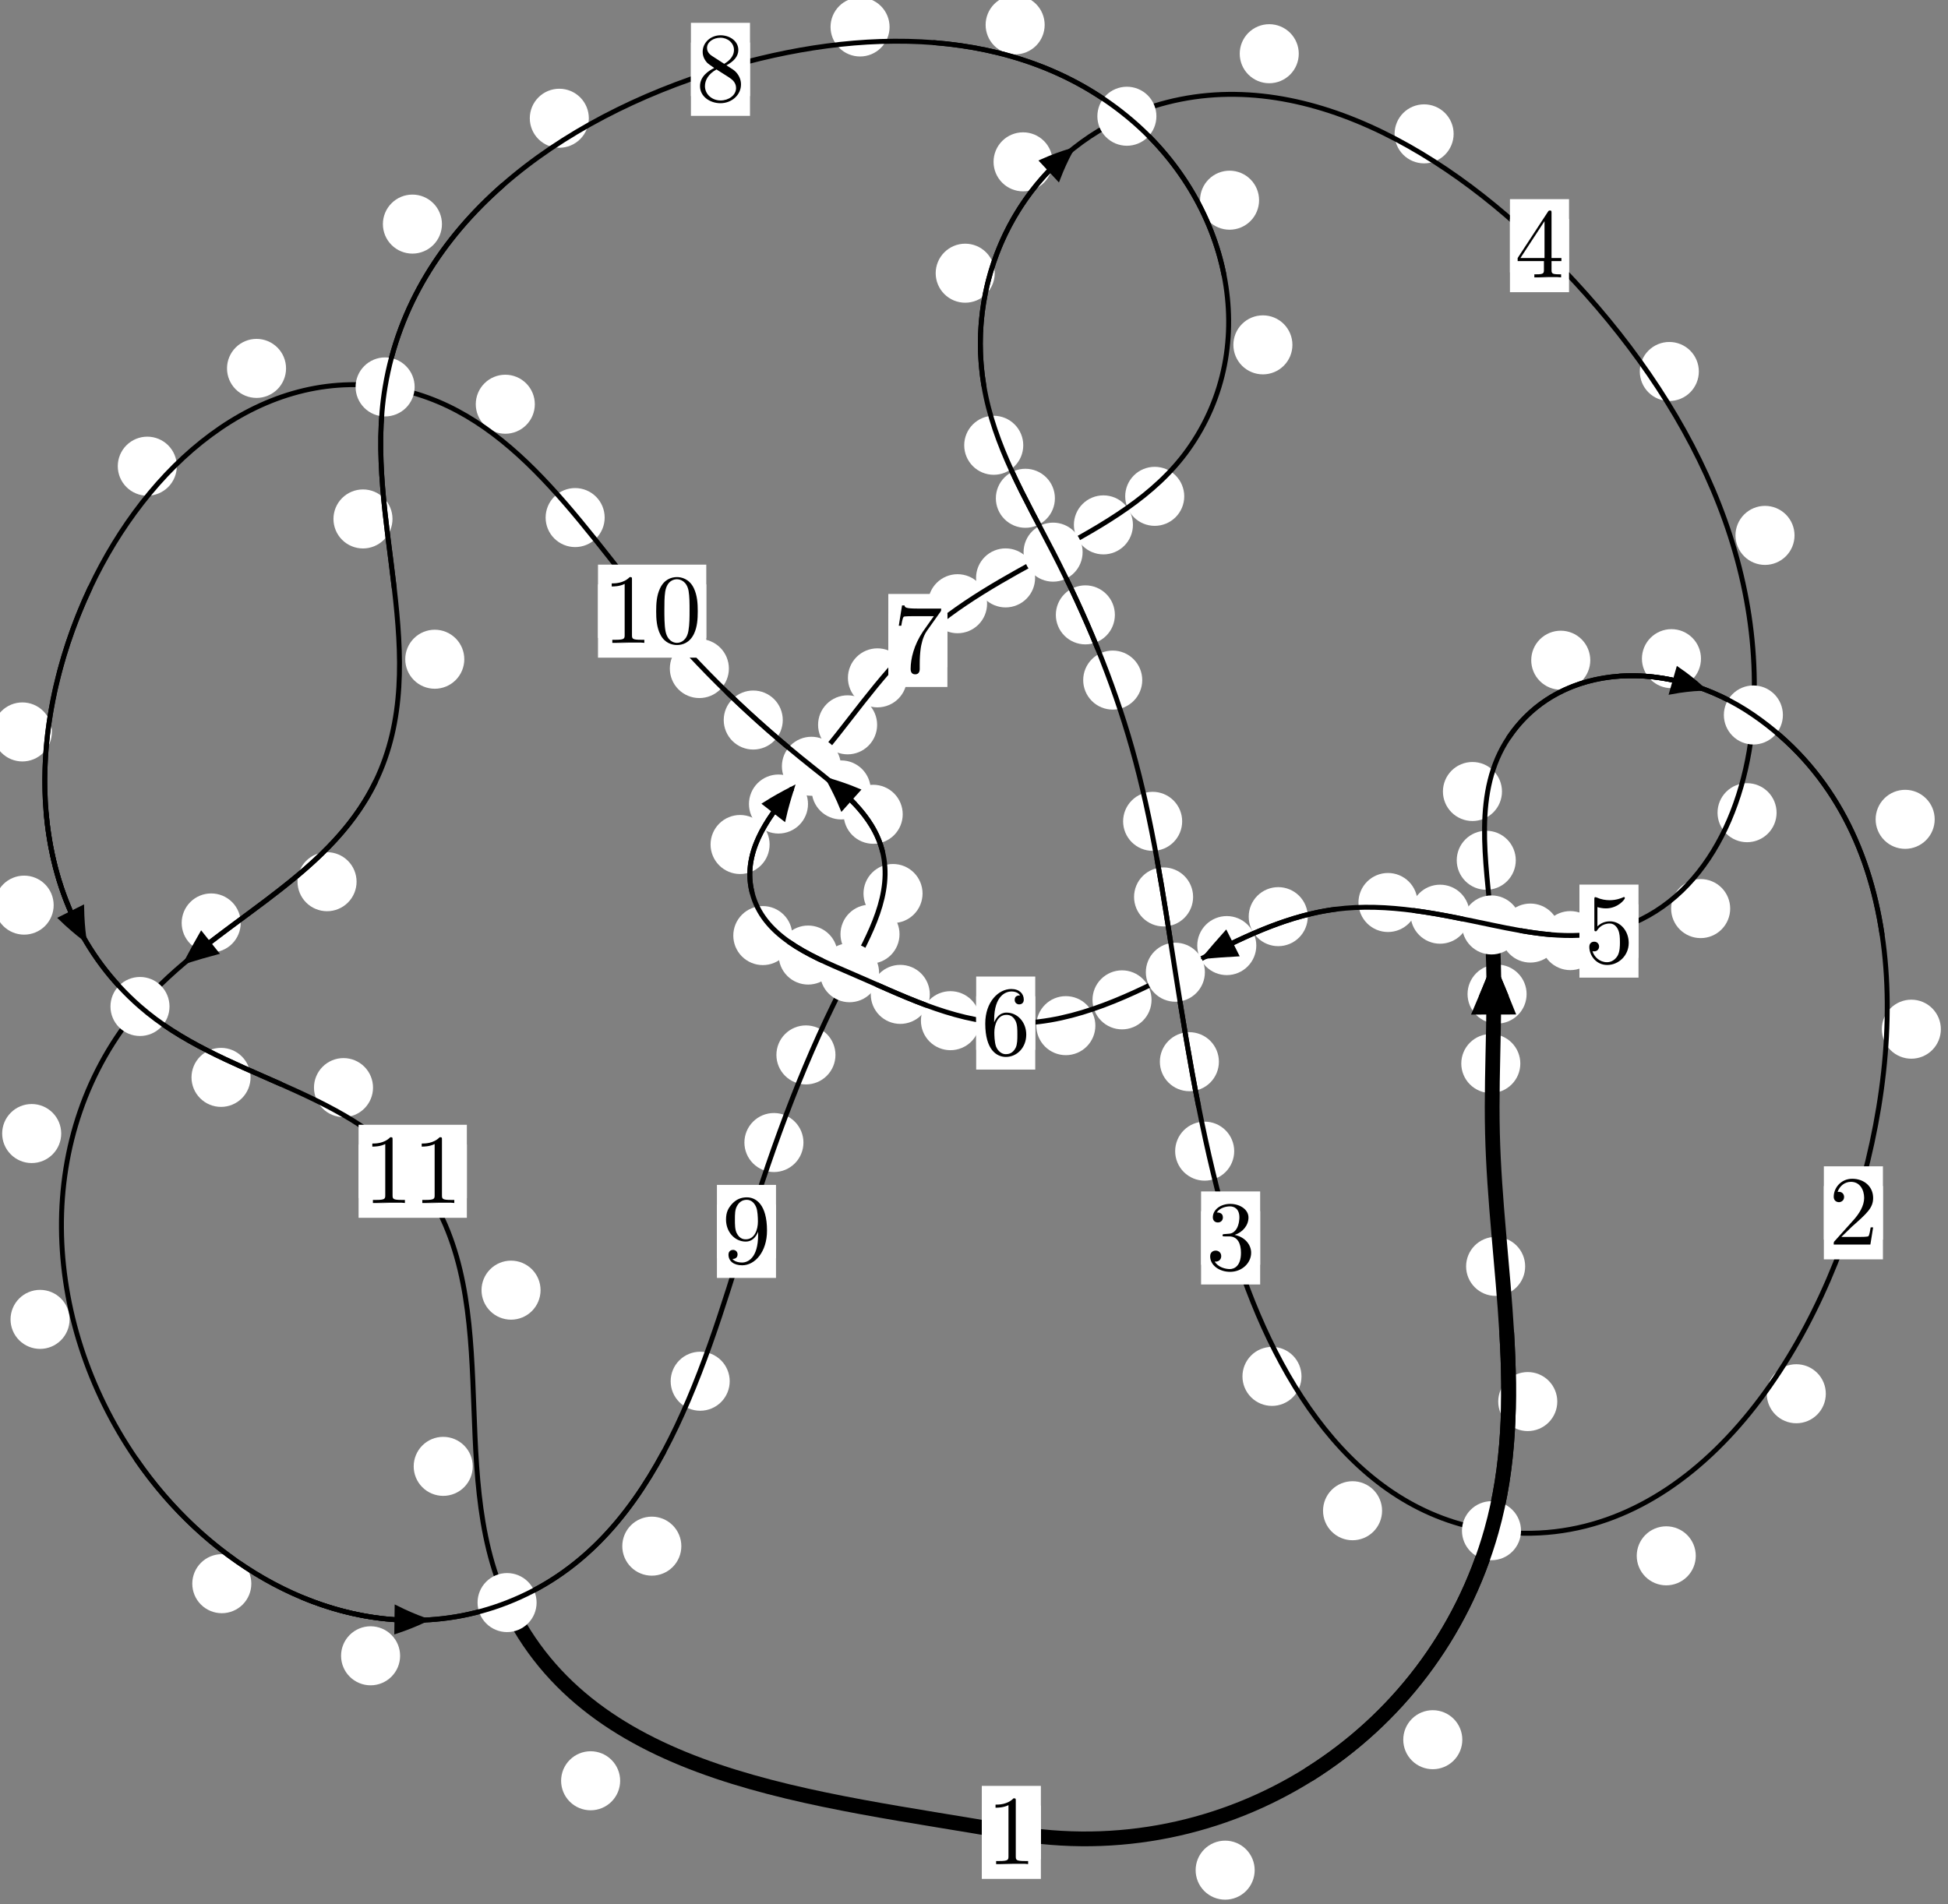 <?xml version="1.0"?>
<!-- Created by MetaPost 1.999 on 2021.07.06:0004 -->
<svg version="1.1" xmlns="http://www.w3.org/2000/svg" xmlns:xlink="http://www.w3.org/1999/xlink" width="197.218" height="192.833" viewBox="0 0 197.218 192.833">
<rect x="0" y="0" width="197.218" height="192.833" fill="#808080" stroke="none"/>
<!-- Original BoundingBox: -151.722626 -37.362488 45.495132 155.470016 -->
  <defs>
    <g transform="scale(0.01,0.01)" id="GLYPHcmr10_48">
      <path style="fill-rule: evenodd;" d="M460 -320C460 -400,455 -480,420 -554C374 -650,292 -666,250 -666C190 -666,117 -640,76 -547C44 -478,39 -400,39 -320C39 -245,43 -155,84 -79C127 2,200 22,249 22C303 22,379 1,423 -94C455 -163,460 -241,460 -320M249 -0C210 -0,151 -25,133 -121C122 -181,122 -273,122 -332C122 -396,122 -462,130 -516C149 -635,224 -644,249 -644C282 -644,348 -626,367 -527C377 -471,377 -395,377 -332C377 -257,377 -189,366 -125C351 -30,294 -0,249 -0"></path>
    </g>
    <g transform="scale(0.01,0.01)" id="GLYPHcmr10_49">
      <path style="fill-rule: evenodd;" d="M294 -640C294 -664,294 -666,271 -666C209 -602,121 -602,89 -602L89 -571C109 -571,168 -571,220 -597L220 -79C220 -43,217 -31,127 -31L95 -31L95 -0L257 -0L130 -3L217 -3L257 -3L297 -3L384 -3L419 -0L419 -31L387 -31C297 -31,294 -42,294 -79"></path>
    </g>
    <g transform="scale(0.01,0.01)" id="GLYPHcmr10_50">
      <path style="fill-rule: evenodd;" d="M127 -77L233 -180C389 -318,449 -372,449 -472C449 -586,359 -666,237 -666C124 -666,50 -574,50 -485C50 -429,100 -429,103 -429C120 -429,155 -441,155 -482C155 -508,137 -534,102 -534C94 -534,92 -534,89 -533C112 -598,166 -635,224 -635C315 -635,358 -554,358 -472C358 -392,308 -313,253 -251L61 -37C50 -26,50 -24,50 -0L421 -0L449 -174L424 -174C419 -144,412 -100,402 -85C395 -77,329 -77,307 -77"></path>
    </g>
    <g transform="scale(0.01,0.01)" id="GLYPHcmr10_51">
      <path style="fill-rule: evenodd;" d="M290 -352C372 -379,430 -449,430 -528C430 -610,342 -666,246 -666C145 -666,69 -606,69 -530C69 -497,91 -478,120 -478C151 -478,171 -500,171 -529C171 -579,124 -579,109 -579C140 -628,206 -641,242 -641C283 -641,338 -619,338 -529C338 -517,336 -459,310 -415C280 -367,246 -364,221 -363C213 -362,189 -360,182 -360C174 -359,167 -358,167 -348C167 -337,174 -337,191 -337L235 -337C317 -337,354 -269,354 -171C354 -35,285 -6,241 -6C198 -6,123 -23,88 -82C123 -77,154 -99,154 -137C154 -173,127 -193,98 -193C74 -193,42 -179,42 -135C42 -44,135 22,244 22C366 22,457 -69,457 -171C457 -253,394 -331,290 -352"></path>
    </g>
    <g transform="scale(0.01,0.01)" id="GLYPHcmr10_52">
      <path style="fill-rule: evenodd;" d="M294 -165L294 -78C294 -42,292 -31,218 -31L197 -31L197 -0L332 -0L238 -3L290 -3L332 -3L374 -3L427 -3L468 -0L468 -31L447 -31C373 -31,371 -42,371 -78L371 -165L471 -165L471 -196L371 -196L371 -651C371 -671,371 -677,355 -677C346 -677,343 -677,335 -665L28 -196L28 -165M300 -196L56 -196L300 -569"></path>
    </g>
    <g transform="scale(0.01,0.01)" id="GLYPHcmr10_53">
      <path style="fill-rule: evenodd;" d="M449 -201C449 -320,367 -420,259 -420C211 -420,168 -404,132 -369L132 -564C152 -558,185 -551,217 -551C340 -551,410 -642,410 -655C410 -661,407 -666,400 -666C399 -666,397 -666,392 -663C372 -654,323 -634,256 -634C216 -634,170 -641,123 -662C115 -665,113 -665,111 -665C101 -665,101 -657,101 -641L101 -345C101 -327,101 -319,115 -319C122 -319,124 -322,128 -328C139 -344,176 -398,257 -398C309 -398,334 -352,342 -334C358 -297,360 -258,360 -208C360 -173,360 -113,336 -71C312 -32,275 -6,229 -6C156 -6,99 -59,82 -118C85 -117,88 -116,99 -116C132 -116,149 -141,149 -165C149 -189,132 -214,99 -214C85 -214,50 -207,50 -161C50 -75,119 22,231 22C347 22,449 -74,449 -201"></path>
    </g>
    <g transform="scale(0.01,0.01)" id="GLYPHcmr10_54">
      <path style="fill-rule: evenodd;" d="M132 -328L132 -352C132 -605,256 -641,307 -641C331 -641,373 -635,395 -601C380 -601,340 -601,340 -556C340 -525,364 -510,386 -510C402 -510,432 -519,432 -558C432 -618,388 -666,305 -666C177 -666,42 -537,42 -316C42 -49,158 22,251 22C362 22,457 -72,457 -204C457 -331,368 -427,257 -427C189 -427,152 -376,132 -328M251 -6C188 -6,158 -66,152 -81C134 -128,134 -208,134 -226C134 -304,166 -404,256 -404C272 -404,318 -404,349 -342C367 -305,367 -254,367 -205C367 -157,367 -107,350 -71C320 -11,274 -6,251 -6"></path>
    </g>
    <g transform="scale(0.01,0.01)" id="GLYPHcmr10_55">
      <path style="fill-rule: evenodd;" d="M476 -609C485 -621,485 -623,485 -644L242 -644C120 -644,118 -657,114 -676L89 -676L56 -470L81 -470C84 -486,93 -549,106 -561C113 -567,191 -567,204 -567L411 -567C400 -551,321 -442,299 -409C209 -274,176 -135,176 -33C176 -23,176 22,222 22C268 22,268 -23,268 -33L268 -84C268 -139,271 -194,279 -248C283 -271,297 -357,341 -419"></path>
    </g>
    <g transform="scale(0.01,0.01)" id="GLYPHcmr10_56">
      <path style="fill-rule: evenodd;" d="M163 -457C117 -487,113 -521,113 -538C113 -599,178 -641,249 -641C322 -641,386 -589,386 -517C386 -460,347 -412,287 -377M309 -362C381 -399,430 -451,430 -517C430 -609,341 -666,250 -666C150 -666,69 -592,69 -499C69 -481,71 -436,113 -389C124 -377,161 -352,186 -335C128 -306,42 -250,42 -151C42 -45,144 22,249 22C362 22,457 -61,457 -168C457 -204,446 -249,408 -291C389 -312,373 -322,309 -362M209 -320L332 -242C360 -223,407 -193,407 -132C407 -58,332 -6,250 -6C164 -6,92 -68,92 -151C92 -209,124 -273,209 -320"></path>
    </g>
    <g transform="scale(0.01,0.01)" id="GLYPHcmr10_57">
      <path style="fill-rule: evenodd;" d="M367 -318L367 -286C367 -52,263 -6,205 -6C188 -6,134 -8,107 -42C151 -42,159 -71,159 -88C159 -119,135 -134,113 -134C97 -134,67 -125,67 -86C67 -19,121 22,206 22C335 22,457 -114,457 -329C457 -598,342 -666,253 -666C198 -666,149 -648,106 -603C65 -558,42 -516,42 -441C42 -316,130 -218,242 -218C303 -218,344 -260,367 -318M243 -241C227 -241,181 -241,150 -304C132 -341,132 -391,132 -440C132 -494,132 -541,153 -578C180 -628,218 -641,253 -641C299 -641,332 -607,349 -562C361 -530,365 -467,365 -421C365 -338,331 -241,243 -241"></path>
    </g>
  </defs>
  <path d="M127.025 189.374C127.025 188.581,126.71 187.821,126.15 187.26C125.589 186.7,124.829 186.385,124.036 186.385C123.244 186.385,122.483 186.7,121.923 187.26C121.362 187.821,121.048 188.581,121.048 189.374C121.048 190.166,121.362 190.927,121.923 191.487C122.483 192.048,123.244 192.362,124.036 192.362C124.829 192.362,125.589 192.048,126.15 191.487C126.71 190.927,127.025 190.166,127.025 189.374Z" style="fill: rgb(100%,100%,100%);stroke: none;"></path>
  <path d="M105.378 185.549C105.378 184.756,105.063 183.996,104.503 183.435C103.942 182.875,103.182 182.56,102.389 182.56C101.597 182.56,100.837 182.875,100.276 183.435C99.716 183.996,99.401 184.756,99.401 185.549C99.401 186.341,99.716 187.102,100.276 187.662C100.837 188.223,101.597 188.537,102.389 188.537C103.182 188.537,103.942 188.223,104.503 187.662C105.063 187.102,105.378 186.341,105.378 185.549Z" style="fill: rgb(100%,100%,100%);stroke: none;"></path>
  <path d="M157.661 141.924C157.661 141.131,157.346 140.371,156.785 139.81C156.225 139.25,155.465 138.935,154.672 138.935C153.879 138.935,153.119 139.25,152.559 139.81C151.998 140.371,151.683 141.131,151.683 141.924C151.683 142.716,151.998 143.477,152.559 144.037C153.119 144.598,153.879 144.912,154.672 144.912C155.465 144.912,156.225 144.598,156.785 144.037C157.346 143.477,157.661 142.716,157.661 141.924Z" style="fill: rgb(100%,100%,100%);stroke: none;"></path>
  <path d="M148.046 176.164C148.046 175.371,147.731 174.611,147.17 174.05C146.61 173.49,145.85 173.175,145.057 173.175C144.264 173.175,143.504 173.49,142.944 174.05C142.383 174.611,142.068 175.371,142.068 176.164C142.068 176.956,142.383 177.716,142.944 178.277C143.504 178.837,144.264 179.152,145.057 179.152C145.85 179.152,146.61 178.837,147.17 178.277C147.731 177.716,148.046 176.956,148.046 176.164Z" style="fill: rgb(100%,100%,100%);stroke: none;"></path>
  <path d="M153.919 107.694C153.919 106.901,153.604 106.141,153.044 105.581C152.483 105.02,151.723 104.705,150.93 104.705C150.138 104.705,149.378 105.02,148.817 105.581C148.257 106.141,147.942 106.901,147.942 107.694C147.942 108.487,148.257 109.247,148.817 109.807C149.378 110.368,150.138 110.683,150.93 110.683C151.723 110.683,152.483 110.368,153.044 109.807C153.604 109.247,153.919 108.487,153.919 107.694Z" style="fill: rgb(100%,100%,100%);stroke: none;"></path>
  <path d="M154.409 128.236C154.409 127.443,154.094 126.683,153.533 126.123C152.973 125.562,152.213 125.247,151.42 125.247C150.627 125.247,149.867 125.562,149.307 126.123C148.746 126.683,148.431 127.443,148.431 128.236C148.431 129.029,148.746 129.789,149.307 130.349C149.867 130.91,150.627 131.225,151.42 131.225C152.213 131.225,152.973 130.91,153.533 130.349C154.094 129.789,154.409 129.029,154.409 128.236Z" style="fill: rgb(100%,100%,100%);stroke: none;"></path>
  <path d="M153.46 87.112C153.46 86.32,153.145 85.559,152.584 84.999C152.024 84.438,151.264 84.124,150.471 84.124C149.678 84.124,148.918 84.438,148.358 84.999C147.797 85.559,147.482 86.32,147.482 87.112C147.482 87.905,147.797 88.665,148.358 89.226C148.918 89.786,149.678 90.101,150.471 90.101C151.264 90.101,152.024 89.786,152.584 89.226C153.145 88.665,153.46 87.905,153.46 87.112Z" style="fill: rgb(100%,100%,100%);stroke: none;"></path>
  <path d="M154.555 100.662C154.555 99.869,154.24 99.109,153.679 98.549C153.119 97.988,152.358 97.673,151.566 97.673C150.773 97.673,150.013 97.988,149.452 98.549C148.892 99.109,148.577 99.869,148.577 100.662C148.577 101.455,148.892 102.215,149.452 102.775C150.013 103.336,150.773 103.651,151.566 103.651C152.358 103.651,153.119 103.336,153.679 102.775C154.24 102.215,154.555 101.455,154.555 100.662Z" style="fill: rgb(100%,100%,100%);stroke: none;"></path>
  <path d="M161.001 66.854C161.001 66.061,160.686 65.301,160.126 64.741C159.565 64.18,158.805 63.865,158.013 63.865C157.22 63.865,156.46 64.18,155.899 64.741C155.339 65.301,155.024 66.061,155.024 66.854C155.024 67.647,155.339 68.407,155.899 68.967C156.46 69.528,157.22 69.843,158.013 69.843C158.805 69.843,159.565 69.528,160.126 68.967C160.686 68.407,161.001 67.647,161.001 66.854Z" style="fill: rgb(100%,100%,100%);stroke: none;"></path>
  <path d="M152.062 80.148C152.062 79.356,151.747 78.596,151.186 78.035C150.626 77.475,149.865 77.16,149.073 77.16C148.28 77.16,147.52 77.475,146.959 78.035C146.399 78.596,146.084 79.356,146.084 80.148C146.084 80.941,146.399 81.701,146.959 82.262C147.52 82.822,148.28 83.137,149.073 83.137C149.865 83.137,150.626 82.822,151.186 82.262C151.747 81.701,152.062 80.941,152.062 80.148Z" style="fill: rgb(100%,100%,100%);stroke: none;"></path>
  <path d="M195.87 82.966C195.87 82.173,195.555 81.413,194.994 80.853C194.434 80.292,193.674 79.977,192.881 79.977C192.088 79.977,191.328 80.292,190.768 80.853C190.207 81.413,189.892 82.173,189.892 82.966C189.892 83.759,190.207 84.519,190.768 85.079C191.328 85.64,192.088 85.955,192.881 85.955C193.674 85.955,194.434 85.64,194.994 85.079C195.555 84.519,195.87 83.759,195.87 82.966Z" style="fill: rgb(100%,100%,100%);stroke: none;"></path>
  <path d="M172.209 66.696C172.209 65.904,171.894 65.144,171.333 64.583C170.773 64.023,170.013 63.708,169.22 63.708C168.427 63.708,167.667 64.023,167.107 64.583C166.546 65.144,166.231 65.904,166.231 66.696C166.231 67.489,166.546 68.249,167.107 68.81C167.667 69.37,168.427 69.685,169.22 69.685C170.013 69.685,170.773 69.37,171.333 68.81C171.894 68.249,172.209 67.489,172.209 66.696Z" style="fill: rgb(100%,100%,100%);stroke: none;"></path>
  <path d="M184.848 141.132C184.848 140.339,184.534 139.579,183.973 139.018C183.413 138.458,182.652 138.143,181.86 138.143C181.067 138.143,180.307 138.458,179.746 139.018C179.186 139.579,178.871 140.339,178.871 141.132C178.871 141.924,179.186 142.685,179.746 143.245C180.307 143.806,181.067 144.12,181.86 144.12C182.652 144.12,183.413 143.806,183.973 143.245C184.534 142.685,184.848 141.924,184.848 141.132Z" style="fill: rgb(100%,100%,100%);stroke: none;"></path>
  <path d="M196.495 104.216C196.495 103.423,196.18 102.663,195.62 102.103C195.059 101.542,194.299 101.227,193.506 101.227C192.714 101.227,191.954 101.542,191.393 102.103C190.833 102.663,190.518 103.423,190.518 104.216C190.518 105.009,190.833 105.769,191.393 106.329C191.954 106.89,192.714 107.205,193.506 107.205C194.299 107.205,195.059 106.89,195.62 106.329C196.18 105.769,196.495 105.009,196.495 104.216Z" style="fill: rgb(100%,100%,100%);stroke: none;"></path>
  <path d="M139.923 152.978C139.923 152.185,139.608 151.425,139.048 150.864C138.487 150.304,137.727 149.989,136.934 149.989C136.142 149.989,135.382 150.304,134.821 150.864C134.261 151.425,133.946 152.185,133.946 152.978C133.946 153.77,134.261 154.531,134.821 155.091C135.382 155.652,136.142 155.967,136.934 155.967C137.727 155.967,138.487 155.652,139.048 155.091C139.608 154.531,139.923 153.77,139.923 152.978Z" style="fill: rgb(100%,100%,100%);stroke: none;"></path>
  <path d="M171.682 157.544C171.682 156.751,171.367 155.991,170.807 155.43C170.246 154.87,169.486 154.555,168.693 154.555C167.901 154.555,167.141 154.87,166.58 155.43C166.02 155.991,165.705 156.751,165.705 157.544C165.705 158.336,166.02 159.097,166.58 159.657C167.141 160.218,167.901 160.533,168.693 160.533C169.486 160.533,170.246 160.218,170.807 159.657C171.367 159.097,171.682 158.336,171.682 157.544Z" style="fill: rgb(100%,100%,100%);stroke: none;"></path>
  <path d="M124.952 116.567C124.952 115.774,124.637 115.014,124.077 114.453C123.516 113.893,122.756 113.578,121.963 113.578C121.171 113.578,120.411 113.893,119.85 114.453C119.29 115.014,118.975 115.774,118.975 116.567C118.975 117.359,119.29 118.119,119.85 118.68C120.411 119.24,121.171 119.555,121.963 119.555C122.756 119.555,123.516 119.24,124.077 118.68C124.637 118.119,124.952 117.359,124.952 116.567Z" style="fill: rgb(100%,100%,100%);stroke: none;"></path>
  <path d="M131.765 139.375C131.765 138.582,131.45 137.822,130.89 137.261C130.329 136.701,129.569 136.386,128.777 136.386C127.984 136.386,127.224 136.701,126.663 137.261C126.103 137.822,125.788 138.582,125.788 139.375C125.788 140.167,126.103 140.927,126.663 141.488C127.224 142.048,127.984 142.363,128.777 142.363C129.569 142.363,130.329 142.048,130.89 141.488C131.45 140.927,131.765 140.167,131.765 139.375Z" style="fill: rgb(100%,100%,100%);stroke: none;"></path>
  <path d="M120.791 90.824C120.791 90.031,120.476 89.271,119.916 88.71C119.355 88.15,118.595 87.835,117.803 87.835C117.01 87.835,116.25 88.15,115.689 88.71C115.129 89.271,114.814 90.031,114.814 90.824C114.814 91.617,115.129 92.377,115.689 92.937C116.25 93.498,117.01 93.813,117.803 93.813C118.595 93.813,119.355 93.498,119.916 92.937C120.476 92.377,120.791 91.617,120.791 90.824Z" style="fill: rgb(100%,100%,100%);stroke: none;"></path>
  <path d="M123.403 107.509C123.403 106.716,123.088 105.956,122.528 105.395C121.967 104.835,121.207 104.52,120.414 104.52C119.622 104.52,118.862 104.835,118.301 105.395C117.741 105.956,117.426 106.716,117.426 107.509C117.426 108.301,117.741 109.062,118.301 109.622C118.862 110.183,119.622 110.497,120.414 110.497C121.207 110.497,121.967 110.183,122.528 109.622C123.088 109.062,123.403 108.301,123.403 107.509Z" style="fill: rgb(100%,100%,100%);stroke: none;"></path>
  <path d="M115.642 68.866C115.642 68.073,115.327 67.313,114.767 66.753C114.206 66.192,113.446 65.877,112.654 65.877C111.861 65.877,111.101 66.192,110.54 66.753C109.98 67.313,109.665 68.073,109.665 68.866C109.665 69.659,109.98 70.419,110.54 70.979C111.101 71.54,111.861 71.855,112.654 71.855C113.446 71.855,114.206 71.54,114.767 70.979C115.327 70.419,115.642 69.659,115.642 68.866Z" style="fill: rgb(100%,100%,100%);stroke: none;"></path>
  <path d="M119.684 83.168C119.684 82.376,119.369 81.616,118.808 81.055C118.248 80.495,117.488 80.18,116.695 80.18C115.902 80.18,115.142 80.495,114.582 81.055C114.021 81.616,113.706 82.376,113.706 83.168C113.706 83.961,114.021 84.721,114.582 85.282C115.142 85.842,115.902 86.157,116.695 86.157C117.488 86.157,118.248 85.842,118.808 85.282C119.369 84.721,119.684 83.961,119.684 83.168Z" style="fill: rgb(100%,100%,100%);stroke: none;"></path>
  <path d="M106.8 50.457C106.8 49.664,106.485 48.904,105.924 48.344C105.364 47.783,104.604 47.468,103.811 47.468C103.018 47.468,102.258 47.783,101.698 48.344C101.137 48.904,100.822 49.664,100.822 50.457C100.822 51.25,101.137 52.01,101.698 52.57C102.258 53.131,103.018 53.446,103.811 53.446C104.604 53.446,105.364 53.131,105.924 52.57C106.485 52.01,106.8 51.25,106.8 50.457Z" style="fill: rgb(100%,100%,100%);stroke: none;"></path>
  <path d="M112.872 62.262C112.872 61.469,112.558 60.709,111.997 60.149C111.437 59.588,110.676 59.273,109.884 59.273C109.091 59.273,108.331 59.588,107.77 60.149C107.21 60.709,106.895 61.469,106.895 62.262C106.895 63.055,107.21 63.815,107.77 64.375C108.331 64.936,109.091 65.251,109.884 65.251C110.676 65.251,111.437 64.936,111.997 64.375C112.558 63.815,112.872 63.055,112.872 62.262Z" style="fill: rgb(100%,100%,100%);stroke: none;"></path>
  <path d="M100.708 27.664C100.708 26.871,100.393 26.111,99.832 25.551C99.272 24.99,98.512 24.675,97.719 24.675C96.926 24.675,96.166 24.99,95.606 25.551C95.045 26.111,94.73 26.871,94.73 27.664C94.73 28.457,95.045 29.217,95.606 29.777C96.166 30.338,96.926 30.653,97.719 30.653C98.512 30.653,99.272 30.338,99.832 29.777C100.393 29.217,100.708 28.457,100.708 27.664Z" style="fill: rgb(100%,100%,100%);stroke: none;"></path>
  <path d="M103.596 45.089C103.596 44.297,103.281 43.536,102.721 42.976C102.16 42.415,101.4 42.101,100.607 42.101C99.815 42.101,99.054 42.415,98.494 42.976C97.933 43.536,97.619 44.297,97.619 45.089C97.619 45.882,97.933 46.642,98.494 47.203C99.054 47.763,99.815 48.078,100.607 48.078C101.4 48.078,102.16 47.763,102.721 47.203C103.281 46.642,103.596 45.882,103.596 45.089Z" style="fill: rgb(100%,100%,100%);stroke: none;"></path>
  <path d="M131.489 5.439C131.489 4.646,131.174 3.886,130.614 3.326C130.053 2.765,129.293 2.45,128.5 2.45C127.708 2.45,126.947 2.765,126.387 3.326C125.826 3.886,125.512 4.646,125.512 5.439C125.512 6.232,125.826 6.992,126.387 7.552C126.947 8.113,127.708 8.428,128.5 8.428C129.293 8.428,130.053 8.113,130.614 7.552C131.174 6.992,131.489 6.232,131.489 5.439Z" style="fill: rgb(100%,100%,100%);stroke: none;"></path>
  <path d="M106.566 16.388C106.566 15.595,106.251 14.835,105.691 14.274C105.131 13.714,104.37 13.399,103.578 13.399C102.785 13.399,102.025 13.714,101.464 14.274C100.904 14.835,100.589 15.595,100.589 16.388C100.589 17.18,100.904 17.94,101.464 18.501C102.025 19.061,102.785 19.376,103.578 19.376C104.37 19.376,105.131 19.061,105.691 18.501C106.251 17.94,106.566 17.18,106.566 16.388Z" style="fill: rgb(100%,100%,100%);stroke: none;"></path>
  <path d="M171.993 37.617C171.993 36.824,171.678 36.064,171.118 35.503C170.557 34.943,169.797 34.628,169.004 34.628C168.212 34.628,167.451 34.943,166.891 35.503C166.33 36.064,166.016 36.824,166.016 37.617C166.016 38.409,166.33 39.169,166.891 39.73C167.451 40.29,168.212 40.605,169.004 40.605C169.797 40.605,170.557 40.29,171.118 39.73C171.678 39.169,171.993 38.409,171.993 37.617Z" style="fill: rgb(100%,100%,100%);stroke: none;"></path>
  <path d="M147.167 13.554C147.167 12.762,146.852 12.002,146.292 11.441C145.731 10.881,144.971 10.566,144.179 10.566C143.386 10.566,142.626 10.881,142.065 11.441C141.505 12.002,141.19 12.762,141.19 13.554C141.19 14.347,141.505 15.107,142.065 15.668C142.626 16.228,143.386 16.543,144.179 16.543C144.971 16.543,145.731 16.228,146.292 15.668C146.852 15.107,147.167 14.347,147.167 13.554Z" style="fill: rgb(100%,100%,100%);stroke: none;"></path>
  <path d="M179.863 82.294C179.863 81.501,179.548 80.741,178.988 80.181C178.427 79.62,177.667 79.305,176.874 79.305C176.082 79.305,175.322 79.62,174.761 80.181C174.201 80.741,173.886 81.501,173.886 82.294C173.886 83.087,174.201 83.847,174.761 84.407C175.322 84.968,176.082 85.283,176.874 85.283C177.667 85.283,178.427 84.968,178.988 84.407C179.548 83.847,179.863 83.087,179.863 82.294Z" style="fill: rgb(100%,100%,100%);stroke: none;"></path>
  <path d="M181.68 54.214C181.68 53.421,181.365 52.661,180.804 52.1C180.244 51.54,179.484 51.225,178.691 51.225C177.898 51.225,177.138 51.54,176.578 52.1C176.017 52.661,175.702 53.421,175.702 54.214C175.702 55.006,176.017 55.767,176.578 56.327C177.138 56.888,177.898 57.203,178.691 57.203C179.484 57.203,180.244 56.888,180.804 56.327C181.365 55.767,181.68 55.006,181.68 54.214Z" style="fill: rgb(100%,100%,100%);stroke: none;"></path>
  <path d="M161.97 95.246C161.97 94.454,161.655 93.693,161.095 93.133C160.534 92.572,159.774 92.258,158.982 92.258C158.189 92.258,157.429 92.572,156.868 93.133C156.308 93.693,155.993 94.454,155.993 95.246C155.993 96.039,156.308 96.799,156.868 97.36C157.429 97.92,158.189 98.235,158.982 98.235C159.774 98.235,160.534 97.92,161.095 97.36C161.655 96.799,161.97 96.039,161.97 95.246Z" style="fill: rgb(100%,100%,100%);stroke: none;"></path>
  <path d="M175.166 92.004C175.166 91.211,174.851 90.451,174.29 89.89C173.73 89.33,172.97 89.015,172.177 89.015C171.384 89.015,170.624 89.33,170.064 89.89C169.503 90.451,169.188 91.211,169.188 92.004C169.188 92.796,169.503 93.557,170.064 94.117C170.624 94.678,171.384 94.993,172.177 94.993C172.97 94.993,173.73 94.678,174.29 94.117C174.851 93.557,175.166 92.796,175.166 92.004Z" style="fill: rgb(100%,100%,100%);stroke: none;"></path>
  <path d="M148.783 92.573C148.783 91.78,148.468 91.02,147.908 90.459C147.347 89.899,146.587 89.584,145.794 89.584C145.002 89.584,144.241 89.899,143.681 90.459C143.12 91.02,142.805 91.78,142.805 92.573C142.805 93.365,143.12 94.125,143.681 94.686C144.241 95.246,145.002 95.561,145.794 95.561C146.587 95.561,147.347 95.246,147.908 94.686C148.468 94.125,148.783 93.365,148.783 92.573Z" style="fill: rgb(100%,100%,100%);stroke: none;"></path>
  <path d="M157.925 94.483C157.925 93.69,157.61 92.93,157.049 92.369C156.489 91.809,155.729 91.494,154.936 91.494C154.143 91.494,153.383 91.809,152.823 92.369C152.262 92.93,151.947 93.69,151.947 94.483C151.947 95.275,152.262 96.036,152.823 96.596C153.383 97.157,154.143 97.471,154.936 97.471C155.729 97.471,156.489 97.157,157.049 96.596C157.61 96.036,157.925 95.275,157.925 94.483Z" style="fill: rgb(100%,100%,100%);stroke: none;"></path>
  <path d="M132.399 92.82C132.399 92.028,132.084 91.268,131.524 90.707C130.963 90.147,130.203 89.832,129.41 89.832C128.618 89.832,127.858 90.147,127.297 90.707C126.737 91.268,126.422 92.028,126.422 92.82C126.422 93.613,126.737 94.373,127.297 94.934C127.858 95.494,128.618 95.809,129.41 95.809C130.203 95.809,130.963 95.494,131.524 94.934C132.084 94.373,132.399 93.613,132.399 92.82Z" style="fill: rgb(100%,100%,100%);stroke: none;"></path>
  <path d="M143.51 91.387C143.51 90.595,143.195 89.834,142.635 89.274C142.074 88.713,141.314 88.399,140.521 88.399C139.729 88.399,138.968 88.713,138.408 89.274C137.848 89.834,137.533 90.595,137.533 91.387C137.533 92.18,137.848 92.94,138.408 93.501C138.968 94.061,139.729 94.376,140.521 94.376C141.314 94.376,142.074 94.061,142.635 93.501C143.195 92.94,143.51 92.18,143.51 91.387Z" style="fill: rgb(100%,100%,100%);stroke: none;"></path>
  <path d="M116.584 101.246C116.584 100.453,116.269 99.693,115.709 99.133C115.148 98.572,114.388 98.257,113.595 98.257C112.803 98.257,112.042 98.572,111.482 99.133C110.921 99.693,110.607 100.453,110.607 101.246C110.607 102.039,110.921 102.799,111.482 103.359C112.042 103.92,112.803 104.235,113.595 104.235C114.388 104.235,115.148 103.92,115.709 103.359C116.269 102.799,116.584 102.039,116.584 101.246Z" style="fill: rgb(100%,100%,100%);stroke: none;"></path>
  <path d="M127.189 95.751C127.189 94.958,126.874 94.198,126.314 93.638C125.754 93.077,124.993 92.762,124.201 92.762C123.408 92.762,122.648 93.077,122.087 93.638C121.527 94.198,121.212 94.958,121.212 95.751C121.212 96.544,121.527 97.304,122.087 97.864C122.648 98.425,123.408 98.74,124.201 98.74C124.993 98.74,125.754 98.425,126.314 97.864C126.874 97.304,127.189 96.544,127.189 95.751Z" style="fill: rgb(100%,100%,100%);stroke: none;"></path>
  <path d="M99.212 103.355C99.212 102.562,98.897 101.802,98.337 101.242C97.776 100.681,97.016 100.366,96.223 100.366C95.431 100.366,94.67 100.681,94.11 101.242C93.549 101.802,93.235 102.562,93.235 103.355C93.235 104.148,93.549 104.908,94.11 105.468C94.67 106.029,95.431 106.344,96.223 106.344C97.016 106.344,97.776 106.029,98.337 105.468C98.897 104.908,99.212 104.148,99.212 103.355Z" style="fill: rgb(100%,100%,100%);stroke: none;"></path>
  <path d="M110.896 103.858C110.896 103.066,110.581 102.305,110.02 101.745C109.46 101.184,108.7 100.87,107.907 100.87C107.114 100.87,106.354 101.184,105.794 101.745C105.233 102.305,104.918 103.066,104.918 103.858C104.918 104.651,105.233 105.411,105.794 105.972C106.354 106.532,107.114 106.847,107.907 106.847C108.7 106.847,109.46 106.532,110.02 105.972C110.581 105.411,110.896 104.651,110.896 103.858Z" style="fill: rgb(100%,100%,100%);stroke: none;"></path>
  <path d="M84.807 96.709C84.807 95.917,84.492 95.157,83.932 94.596C83.371 94.036,82.611 93.721,81.818 93.721C81.026 93.721,80.266 94.036,79.705 94.596C79.145 95.157,78.83 95.917,78.83 96.709C78.83 97.502,79.145 98.262,79.705 98.823C80.266 99.383,81.026 99.698,81.818 99.698C82.611 99.698,83.371 99.383,83.932 98.823C84.492 98.262,84.807 97.502,84.807 96.709Z" style="fill: rgb(100%,100%,100%);stroke: none;"></path>
  <path d="M94.135 100.691C94.135 99.899,93.82 99.139,93.26 98.578C92.699 98.018,91.939 97.703,91.146 97.703C90.354 97.703,89.594 98.018,89.033 98.578C88.473 99.139,88.158 99.899,88.158 100.691C88.158 101.484,88.473 102.244,89.033 102.805C89.594 103.365,90.354 103.68,91.146 103.68C91.939 103.68,92.699 103.365,93.26 102.805C93.82 102.244,94.135 101.484,94.135 100.691Z" style="fill: rgb(100%,100%,100%);stroke: none;"></path>
  <path d="M77.916 85.515C77.916 84.722,77.601 83.962,77.041 83.401C76.48 82.841,75.72 82.526,74.927 82.526C74.135 82.526,73.375 82.841,72.814 83.401C72.254 83.962,71.939 84.722,71.939 85.515C71.939 86.307,72.254 87.068,72.814 87.628C73.375 88.189,74.135 88.504,74.927 88.504C75.72 88.504,76.48 88.189,77.041 87.628C77.601 87.068,77.916 86.307,77.916 85.515Z" style="fill: rgb(100%,100%,100%);stroke: none;"></path>
  <path d="M80.217 94.738C80.217 93.945,79.903 93.185,79.342 92.624C78.782 92.064,78.021 91.749,77.229 91.749C76.436 91.749,75.676 92.064,75.115 92.624C74.555 93.185,74.24 93.945,74.24 94.738C74.24 95.53,74.555 96.29,75.115 96.851C75.676 97.411,76.436 97.726,77.229 97.726C78.021 97.726,78.782 97.411,79.342 96.851C79.903 96.29,80.217 95.53,80.217 94.738Z" style="fill: rgb(100%,100%,100%);stroke: none;"></path>
  <path d="M88.801 73.397C88.801 72.604,88.486 71.844,87.926 71.284C87.365 70.723,86.605 70.408,85.812 70.408C85.02 70.408,84.259 70.723,83.699 71.284C83.138 71.844,82.824 72.604,82.824 73.397C82.824 74.19,83.138 74.95,83.699 75.51C84.259 76.071,85.02 76.386,85.812 76.386C86.605 76.386,87.365 76.071,87.926 75.51C88.486 74.95,88.801 74.19,88.801 73.397Z" style="fill: rgb(100%,100%,100%);stroke: none;"></path>
  <path d="M81.803 81.417C81.803 80.624,81.488 79.864,80.928 79.303C80.367 78.743,79.607 78.428,78.814 78.428C78.022 78.428,77.262 78.743,76.701 79.303C76.141 79.864,75.826 80.624,75.826 81.417C75.826 82.209,76.141 82.97,76.701 83.53C77.262 84.09,78.022 84.405,78.814 84.405C79.607 84.405,80.367 84.09,80.928 83.53C81.488 82.97,81.803 82.209,81.803 81.417Z" style="fill: rgb(100%,100%,100%);stroke: none;"></path>
  <path d="M99.934 61.133C99.934 60.34,99.619 59.58,99.059 59.02C98.498 58.459,97.738 58.144,96.945 58.144C96.153 58.144,95.393 58.459,94.832 59.02C94.272 59.58,93.957 60.34,93.957 61.133C93.957 61.926,94.272 62.686,94.832 63.246C95.393 63.807,96.153 64.122,96.945 64.122C97.738 64.122,98.498 63.807,99.059 63.246C99.619 62.686,99.934 61.926,99.934 61.133Z" style="fill: rgb(100%,100%,100%);stroke: none;"></path>
  <path d="M91.822 68.641C91.822 67.848,91.507 67.088,90.947 66.527C90.386 65.967,89.626 65.652,88.834 65.652C88.041 65.652,87.281 65.967,86.72 66.527C86.16 67.088,85.845 67.848,85.845 68.641C85.845 69.433,86.16 70.193,86.72 70.754C87.281 71.314,88.041 71.629,88.834 71.629C89.626 71.629,90.386 71.314,90.947 70.754C91.507 70.193,91.822 69.433,91.822 68.641Z" style="fill: rgb(100%,100%,100%);stroke: none;"></path>
  <path d="M114.7 53.149C114.7 52.357,114.385 51.596,113.825 51.036C113.264 50.475,112.504 50.161,111.712 50.161C110.919 50.161,110.159 50.475,109.598 51.036C109.038 51.596,108.723 52.357,108.723 53.149C108.723 53.942,109.038 54.702,109.598 55.263C110.159 55.823,110.919 56.138,111.712 56.138C112.504 56.138,113.264 55.823,113.825 55.263C114.385 54.702,114.7 53.942,114.7 53.149Z" style="fill: rgb(100%,100%,100%);stroke: none;"></path>
  <path d="M104.795 58.519C104.795 57.726,104.48 56.966,103.919 56.405C103.359 55.845,102.599 55.53,101.806 55.53C101.013 55.53,100.253 55.845,99.693 56.405C99.132 56.966,98.817 57.726,98.817 58.519C98.817 59.311,99.132 60.071,99.693 60.632C100.253 61.192,101.013 61.507,101.806 61.507C102.599 61.507,103.359 61.192,103.919 60.632C104.48 60.071,104.795 59.311,104.795 58.519Z" style="fill: rgb(100%,100%,100%);stroke: none;"></path>
  <path d="M130.846 34.92C130.846 34.128,130.531 33.368,129.971 32.807C129.41 32.247,128.65 31.932,127.857 31.932C127.065 31.932,126.304 32.247,125.744 32.807C125.183 33.368,124.869 34.128,124.869 34.92C124.869 35.713,125.183 36.473,125.744 37.034C126.304 37.594,127.065 37.909,127.857 37.909C128.65 37.909,129.41 37.594,129.971 37.034C130.531 36.473,130.846 35.713,130.846 34.92Z" style="fill: rgb(100%,100%,100%);stroke: none;"></path>
  <path d="M119.894 50.259C119.894 49.467,119.579 48.707,119.019 48.146C118.458 47.586,117.698 47.271,116.905 47.271C116.113 47.271,115.352 47.586,114.792 48.146C114.231 48.707,113.917 49.467,113.917 50.259C113.917 51.052,114.231 51.812,114.792 52.373C115.352 52.933,116.113 53.248,116.905 53.248C117.698 53.248,118.458 52.933,119.019 52.373C119.579 51.812,119.894 51.052,119.894 50.259Z" style="fill: rgb(100%,100%,100%);stroke: none;"></path>
  <path d="M105.763 2.519C105.763 1.726,105.448 0.966,104.888 0.405C104.327 -0.155,103.567 -0.47,102.775 -0.47C101.982 -0.47,101.222 -0.155,100.661 0.405C100.101 0.966,99.786 1.726,99.786 2.519C99.786 3.311,100.101 4.072,100.661 4.632C101.222 5.193,101.982 5.507,102.775 5.507C103.567 5.507,104.327 5.193,104.888 4.632C105.448 4.072,105.763 3.311,105.763 2.519Z" style="fill: rgb(100%,100%,100%);stroke: none;"></path>
  <path d="M127.471 20.272C127.471 19.479,127.156 18.719,126.596 18.159C126.035 17.598,125.275 17.283,124.482 17.283C123.69 17.283,122.93 17.598,122.369 18.159C121.809 18.719,121.494 19.479,121.494 20.272C121.494 21.065,121.809 21.825,122.369 22.385C122.93 22.946,123.69 23.261,124.482 23.261C125.275 23.261,126.035 22.946,126.596 22.385C127.156 21.825,127.471 21.065,127.471 20.272Z" style="fill: rgb(100%,100%,100%);stroke: none;"></path>
  <path d="M59.614 11.974C59.614 11.181,59.299 10.421,58.739 9.861C58.178 9.3,57.418 8.985,56.625 8.985C55.833 8.985,55.073 9.3,54.512 9.861C53.952 10.421,53.637 11.181,53.637 11.974C53.637 12.767,53.952 13.527,54.512 14.087C55.073 14.648,55.833 14.963,56.625 14.963C57.418 14.963,58.178 14.648,58.739 14.087C59.299 13.527,59.614 12.767,59.614 11.974Z" style="fill: rgb(100%,100%,100%);stroke: none;"></path>
  <path d="M90.062 2.731C90.062 1.938,89.747 1.178,89.187 0.618C88.626 0.057,87.866 -0.258,87.074 -0.258C86.281 -0.258,85.521 0.057,84.96 0.618C84.4 1.178,84.085 1.938,84.085 2.731C84.085 3.524,84.4 4.284,84.96 4.844C85.521 5.405,86.281 5.72,87.074 5.72C87.866 5.72,88.626 5.405,89.187 4.844C89.747 4.284,90.062 3.524,90.062 2.731Z" style="fill: rgb(100%,100%,100%);stroke: none;"></path>
  <path d="M39.737 52.549C39.737 51.756,39.422 50.996,38.862 50.435C38.301 49.875,37.541 49.56,36.749 49.56C35.956 49.56,35.196 49.875,34.635 50.435C34.075 50.996,33.76 51.756,33.76 52.549C33.76 53.341,34.075 54.101,34.635 54.662C35.196 55.222,35.956 55.537,36.749 55.537C37.541 55.537,38.301 55.222,38.862 54.662C39.422 54.101,39.737 53.341,39.737 52.549Z" style="fill: rgb(100%,100%,100%);stroke: none;"></path>
  <path d="M44.743 22.693C44.743 21.9,44.428 21.14,43.867 20.579C43.307 20.019,42.547 19.704,41.754 19.704C40.961 19.704,40.201 20.019,39.641 20.579C39.08 21.14,38.765 21.9,38.765 22.693C38.765 23.485,39.08 24.246,39.641 24.806C40.201 25.366,40.961 25.681,41.754 25.681C42.547 25.681,43.307 25.366,43.867 24.806C44.428 24.246,44.743 23.485,44.743 22.693Z" style="fill: rgb(100%,100%,100%);stroke: none;"></path>
  <path d="M36.1 89.281C36.1 88.489,35.785 87.729,35.224 87.168C34.664 86.608,33.904 86.293,33.111 86.293C32.318 86.293,31.558 86.608,30.998 87.168C30.437 87.729,30.122 88.489,30.122 89.281C30.122 90.074,30.437 90.834,30.998 91.395C31.558 91.955,32.318 92.27,33.111 92.27C33.904 92.27,34.664 91.955,35.224 91.395C35.785 90.834,36.1 90.074,36.1 89.281Z" style="fill: rgb(100%,100%,100%);stroke: none;"></path>
  <path d="M47.006 66.754C47.006 65.962,46.691 65.202,46.13 64.641C45.57 64.081,44.81 63.766,44.017 63.766C43.224 63.766,42.464 64.081,41.904 64.641C41.343 65.202,41.028 65.962,41.028 66.754C41.028 67.547,41.343 68.307,41.904 68.868C42.464 69.428,43.224 69.743,44.017 69.743C44.81 69.743,45.57 69.428,46.13 68.868C46.691 68.307,47.006 67.547,47.006 66.754Z" style="fill: rgb(100%,100%,100%);stroke: none;"></path>
  <path d="M6.197 114.783C6.197 113.99,5.882 113.23,5.321 112.67C4.761 112.109,4.001 111.794,3.208 111.794C2.415 111.794,1.655 112.109,1.095 112.67C0.534 113.23,0.219 113.99,0.219 114.783C0.219 115.576,0.534 116.336,1.095 116.896C1.655 117.457,2.415 117.772,3.208 117.772C4.001 117.772,4.761 117.457,5.321 116.896C5.882 116.336,6.197 115.576,6.197 114.783Z" style="fill: rgb(100%,100%,100%);stroke: none;"></path>
  <path d="M24.37 93.457C24.37 92.665,24.055 91.904,23.495 91.344C22.934 90.783,22.174 90.469,21.381 90.469C20.589 90.469,19.828 90.783,19.268 91.344C18.707 91.904,18.393 92.665,18.393 93.457C18.393 94.25,18.707 95.01,19.268 95.571C19.828 96.131,20.589 96.446,21.381 96.446C22.174 96.446,22.934 96.131,23.495 95.571C24.055 95.01,24.37 94.25,24.37 93.457Z" style="fill: rgb(100%,100%,100%);stroke: none;"></path>
  <path d="M25.444 160.365C25.444 159.573,25.129 158.812,24.569 158.252C24.008 157.691,23.248 157.377,22.455 157.377C21.663 157.377,20.903 157.691,20.342 158.252C19.782 158.812,19.467 159.573,19.467 160.365C19.467 161.158,19.782 161.918,20.342 162.479C20.903 163.039,21.663 163.354,22.455 163.354C23.248 163.354,24.008 163.039,24.569 162.479C25.129 161.918,25.444 161.158,25.444 160.365Z" style="fill: rgb(100%,100%,100%);stroke: none;"></path>
  <path d="M7.045 133.602C7.045 132.809,6.73 132.049,6.169 131.488C5.609 130.928,4.849 130.613,4.056 130.613C3.263 130.613,2.503 130.928,1.943 131.488C1.382 132.049,1.067 132.809,1.067 133.602C1.067 134.394,1.382 135.154,1.943 135.715C2.503 136.275,3.263 136.59,4.056 136.59C4.849 136.59,5.609 136.275,6.169 135.715C6.73 135.154,7.045 134.394,7.045 133.602Z" style="fill: rgb(100%,100%,100%);stroke: none;"></path>
  <path d="M68.979 156.564C68.979 155.772,68.664 155.011,68.103 154.451C67.543 153.89,66.783 153.576,65.99 153.576C65.197 153.576,64.437 153.89,63.877 154.451C63.316 155.011,63.001 155.772,63.001 156.564C63.001 157.357,63.316 158.117,63.877 158.678C64.437 159.238,65.197 159.553,65.99 159.553C66.783 159.553,67.543 159.238,68.103 158.678C68.664 158.117,68.979 157.357,68.979 156.564Z" style="fill: rgb(100%,100%,100%);stroke: none;"></path>
  <path d="M40.507 167.667C40.507 166.874,40.193 166.114,39.632 165.554C39.072 164.993,38.311 164.678,37.519 164.678C36.726 164.678,35.966 164.993,35.405 165.554C34.845 166.114,34.53 166.874,34.53 167.667C34.53 168.46,34.845 169.22,35.405 169.78C35.966 170.341,36.726 170.656,37.519 170.656C38.311 170.656,39.072 170.341,39.632 169.78C40.193 169.22,40.507 168.46,40.507 167.667Z" style="fill: rgb(100%,100%,100%);stroke: none;"></path>
  <path d="M81.342 115.694C81.342 114.901,81.027 114.141,80.467 113.581C79.906 113.02,79.146 112.705,78.353 112.705C77.561 112.705,76.8 113.02,76.24 113.581C75.68 114.141,75.365 114.901,75.365 115.694C75.365 116.487,75.68 117.247,76.24 117.807C76.8 118.368,77.561 118.683,78.353 118.683C79.146 118.683,79.906 118.368,80.467 117.807C81.027 117.247,81.342 116.487,81.342 115.694Z" style="fill: rgb(100%,100%,100%);stroke: none;"></path>
  <path d="M73.876 139.864C73.876 139.072,73.561 138.311,73.001 137.751C72.44 137.19,71.68 136.876,70.887 136.876C70.095 136.876,69.334 137.19,68.774 137.751C68.213 138.311,67.899 139.072,67.899 139.864C67.899 140.657,68.213 141.417,68.774 141.978C69.334 142.538,70.095 142.853,70.887 142.853C71.68 142.853,72.44 142.538,73.001 141.978C73.561 141.417,73.876 140.657,73.876 139.864Z" style="fill: rgb(100%,100%,100%);stroke: none;"></path>
  <path d="M91.069 94.596C91.069 93.803,90.754 93.043,90.194 92.483C89.633 91.922,88.873 91.607,88.08 91.607C87.288 91.607,86.528 91.922,85.967 92.483C85.407 93.043,85.092 93.803,85.092 94.596C85.092 95.389,85.407 96.149,85.967 96.71C86.528 97.27,87.288 97.585,88.08 97.585C88.873 97.585,89.633 97.27,90.194 96.71C90.754 96.149,91.069 95.389,91.069 94.596Z" style="fill: rgb(100%,100%,100%);stroke: none;"></path>
  <path d="M84.583 106.822C84.583 106.029,84.268 105.269,83.707 104.708C83.147 104.148,82.387 103.833,81.594 103.833C80.801 103.833,80.041 104.148,79.481 104.708C78.92 105.269,78.605 106.029,78.605 106.822C78.605 107.614,78.92 108.374,79.481 108.935C80.041 109.495,80.801 109.81,81.594 109.81C82.387 109.81,83.147 109.495,83.707 108.935C84.268 108.374,84.583 107.614,84.583 106.822Z" style="fill: rgb(100%,100%,100%);stroke: none;"></path>
  <path d="M91.392 82.454C91.392 81.662,91.078 80.902,90.517 80.341C89.957 79.781,89.196 79.466,88.404 79.466C87.611 79.466,86.851 79.781,86.29 80.341C85.73 80.902,85.415 81.662,85.415 82.454C85.415 83.247,85.73 84.007,86.29 84.568C86.851 85.128,87.611 85.443,88.404 85.443C89.196 85.443,89.957 85.128,90.517 84.568C91.078 84.007,91.392 83.247,91.392 82.454Z" style="fill: rgb(100%,100%,100%);stroke: none;"></path>
  <path d="M93.4 90.478C93.4 89.685,93.085 88.925,92.524 88.364C91.964 87.804,91.204 87.489,90.411 87.489C89.618 87.489,88.858 87.804,88.298 88.364C87.737 88.925,87.422 89.685,87.422 90.478C87.422 91.27,87.737 92.031,88.298 92.591C88.858 93.152,89.618 93.467,90.411 93.467C91.204 93.467,91.964 93.152,92.524 92.591C93.085 92.031,93.4 91.27,93.4 90.478Z" style="fill: rgb(100%,100%,100%);stroke: none;"></path>
  <path d="M79.249 72.911C79.249 72.119,78.934 71.358,78.373 70.798C77.813 70.238,77.052 69.923,76.26 69.923C75.467 69.923,74.707 70.238,74.146 70.798C73.586 71.358,73.271 72.119,73.271 72.911C73.271 73.704,73.586 74.464,74.146 75.025C74.707 75.585,75.467 75.9,76.26 75.9C77.052 75.9,77.813 75.585,78.373 75.025C78.934 74.464,79.249 73.704,79.249 72.911Z" style="fill: rgb(100%,100%,100%);stroke: none;"></path>
  <path d="M88.153 79.99C88.153 79.197,87.838 78.437,87.277 77.876C86.717 77.316,85.957 77.001,85.164 77.001C84.371 77.001,83.611 77.316,83.051 77.876C82.49 78.437,82.175 79.197,82.175 79.99C82.175 80.782,82.49 81.542,83.051 82.103C83.611 82.663,84.371 82.978,85.164 82.978C85.957 82.978,86.717 82.663,87.277 82.103C87.838 81.542,88.153 80.782,88.153 79.99Z" style="fill: rgb(100%,100%,100%);stroke: none;"></path>
  <path d="M61.217 52.409C61.217 51.617,60.902 50.857,60.342 50.296C59.781 49.736,59.021 49.421,58.228 49.421C57.436 49.421,56.676 49.736,56.115 50.296C55.555 50.857,55.24 51.617,55.24 52.409C55.24 53.202,55.555 53.962,56.115 54.523C56.676 55.083,57.436 55.398,58.228 55.398C59.021 55.398,59.781 55.083,60.342 54.523C60.902 53.962,61.217 53.202,61.217 52.409Z" style="fill: rgb(100%,100%,100%);stroke: none;"></path>
  <path d="M73.793 67.697C73.793 66.905,73.478 66.145,72.917 65.584C72.357 65.024,71.597 64.709,70.804 64.709C70.011 64.709,69.251 65.024,68.691 65.584C68.13 66.145,67.815 66.905,67.815 67.697C67.815 68.49,68.13 69.25,68.691 69.811C69.251 70.371,70.011 70.686,70.804 70.686C71.597 70.686,72.357 70.371,72.917 69.811C73.478 69.25,73.793 68.49,73.793 67.697Z" style="fill: rgb(100%,100%,100%);stroke: none;"></path>
  <path d="M28.96 37.305C28.96 36.512,28.645 35.752,28.085 35.192C27.524 34.631,26.764 34.316,25.972 34.316C25.179 34.316,24.419 34.631,23.858 35.192C23.298 35.752,22.983 36.512,22.983 37.305C22.983 38.098,23.298 38.858,23.858 39.418C24.419 39.979,25.179 40.294,25.972 40.294C26.764 40.294,27.524 39.979,28.085 39.418C28.645 38.858,28.96 38.098,28.96 37.305Z" style="fill: rgb(100%,100%,100%);stroke: none;"></path>
  <path d="M54.146 40.933C54.146 40.14,53.831 39.38,53.27 38.82C52.71 38.259,51.95 37.944,51.157 37.944C50.364 37.944,49.604 38.259,49.044 38.82C48.483 39.38,48.168 40.14,48.168 40.933C48.168 41.726,48.483 42.486,49.044 43.046C49.604 43.607,50.364 43.922,51.157 43.922C51.95 43.922,52.71 43.607,53.27 43.046C53.831 42.486,54.146 41.726,54.146 40.933Z" style="fill: rgb(100%,100%,100%);stroke: none;"></path>
  <path d="M5.255 74.116C5.255 73.323,4.94 72.563,4.379 72.002C3.819 71.442,3.059 71.127,2.266 71.127C1.473 71.127,0.713 71.442,0.153 72.002C-0.408 72.563,-0.723 73.323,-0.723 74.116C-0.723 74.908,-0.408 75.669,0.153 76.229C0.713 76.79,1.473 77.105,2.266 77.105C3.059 77.105,3.819 76.79,4.379 76.229C4.94 75.669,5.255 74.908,5.255 74.116Z" style="fill: rgb(100%,100%,100%);stroke: none;"></path>
  <path d="M17.901 47.205C17.901 46.413,17.586 45.652,17.026 45.092C16.465 44.532,15.705 44.217,14.913 44.217C14.12 44.217,13.36 44.532,12.799 45.092C12.239 45.652,11.924 46.413,11.924 47.205C11.924 47.998,12.239 48.758,12.799 49.319C13.36 49.879,14.12 50.194,14.913 50.194C15.705 50.194,16.465 49.879,17.026 49.319C17.586 48.758,17.901 47.998,17.901 47.205Z" style="fill: rgb(100%,100%,100%);stroke: none;"></path>
  <path d="M25.366 109.096C25.366 108.304,25.051 107.543,24.49 106.983C23.93 106.422,23.17 106.107,22.377 106.107C21.584 106.107,20.824 106.422,20.264 106.983C19.703 107.543,19.388 108.304,19.388 109.096C19.388 109.889,19.703 110.649,20.264 111.21C20.824 111.77,21.584 112.085,22.377 112.085C23.17 112.085,23.93 111.77,24.49 111.21C25.051 110.649,25.366 109.889,25.366 109.096Z" style="fill: rgb(100%,100%,100%);stroke: none;"></path>
  <path d="M5.433 91.654C5.433 90.862,5.118 90.102,4.558 89.541C3.997 88.981,3.237 88.666,2.444 88.666C1.652 88.666,0.891 88.981,0.331 89.541C-0.229 90.102,-0.544 90.862,-0.544 91.654C-0.544 92.447,-0.229 93.207,0.331 93.768C0.891 94.328,1.652 94.643,2.444 94.643C3.237 94.643,3.997 94.328,4.558 93.768C5.118 93.207,5.433 92.447,5.433 91.654Z" style="fill: rgb(100%,100%,100%);stroke: none;"></path>
  <path d="M54.727 130.642C54.727 129.849,54.412 129.089,53.852 128.529C53.291 127.968,52.531 127.653,51.738 127.653C50.946 127.653,50.186 127.968,49.625 128.529C49.065 129.089,48.75 129.849,48.75 130.642C48.75 131.435,49.065 132.195,49.625 132.755C50.186 133.316,50.946 133.631,51.738 133.631C52.531 133.631,53.291 133.316,53.852 132.755C54.412 132.195,54.727 131.435,54.727 130.642Z" style="fill: rgb(100%,100%,100%);stroke: none;"></path>
  <path d="M37.765 110.131C37.765 109.338,37.45 108.578,36.89 108.018C36.329 107.457,35.569 107.142,34.776 107.142C33.984 107.142,33.223 107.457,32.663 108.018C32.103 108.578,31.788 109.338,31.788 110.131C31.788 110.924,32.103 111.684,32.663 112.244C33.223 112.805,33.984 113.12,34.776 113.12C35.569 113.12,36.329 112.805,36.89 112.244C37.45 111.684,37.765 110.924,37.765 110.131Z" style="fill: rgb(100%,100%,100%);stroke: none;"></path>
  <path d="M62.785 180.322C62.785 179.529,62.47 178.769,61.909 178.209C61.349 177.648,60.589 177.333,59.796 177.333C59.003 177.333,58.243 177.648,57.683 178.209C57.122 178.769,56.807 179.529,56.807 180.322C56.807 181.115,57.122 181.875,57.683 182.435C58.243 182.996,59.003 183.311,59.796 183.311C60.589 183.311,61.349 182.996,61.909 182.435C62.47 181.875,62.785 181.115,62.785 180.322Z" style="fill: rgb(100%,100%,100%);stroke: none;"></path>
  <path d="M47.86 148.485C47.86 147.692,47.545 146.932,46.985 146.371C46.424 145.811,45.664 145.496,44.871 145.496C44.079 145.496,43.319 145.811,42.758 146.371C42.198 146.932,41.883 147.692,41.883 148.485C41.883 149.277,42.198 150.037,42.758 150.598C43.319 151.158,44.079 151.473,44.871 151.473C45.664 151.473,46.424 151.158,46.985 150.598C47.545 150.037,47.86 149.277,47.86 148.485Z" style="fill: rgb(100%,100%,100%);stroke: none;"></path>
  <path d="M102.389 185.549C124.036 189.374,145.057 176.164,151 155C154.672 141.924,151.42 128.236,151.098 114.715C150.93 107.694,151.566 100.662,151 93.66C150.471 87.112,149.073 80.148,152.75 74.68C158.013 66.854,169.22 66.696,177.514 72.4C192.881 82.966,193.506 104.216,187.639 122.812C181.86 141.132,168.693 157.544,151 155C136.934 152.978,128.777 139.375,124.589 125.356C121.963 116.567,120.414 107.509,118.996 98.448C117.803 90.824,116.695 83.168,114.596 75.74C112.654 68.866,109.884 62.262,106.617 55.911C103.811 50.457,100.607 45.089,99.602 39.025C97.719 27.664,103.578 16.388,114.087 11.771C128.5 5.439,144.179 13.554,155.86 24.876C169.004 37.617,178.691 54.214,177.514 72.4C176.874 82.294,172.177 92.004,162.894 94.285C158.982 95.246,154.936 94.483,151 93.66C145.794 92.573,140.521 91.387,135.237 92.069C129.41 92.82,124.201 95.751,118.996 98.448C113.595 101.246,107.907 103.858,101.819 103.596C96.223 103.355,91.146 100.691,86.01 98.499C81.818 96.709,77.229 94.738,76.138 90.367C74.927 85.515,78.814 81.417,82.15 77.594C85.812 73.397,88.834 68.641,92.925 64.854C96.945 61.133,101.806 58.519,106.617 55.911C111.712 53.149,116.905 50.259,120.28 45.533C127.857 34.92,124.482 20.272,114.087 11.771C102.775 2.519,87.074 2.731,72.941 7.021C56.625 11.974,41.754 22.693,38.99 39.18C36.749 52.549,44.017 66.754,38.006 79.171C33.111 89.281,21.381 93.457,14.172 101.917C3.208 114.783,4.056 133.602,13.8 147.774C22.455 160.365,37.519 167.667,51.338 162.278C65.99 156.564,70.887 139.864,75.573 124.694C78.353 115.694,81.594 106.822,86.01 98.499C88.08 94.596,90.411 90.478,89.339 86.194C88.404 82.454,85.164 79.99,82.15 77.594C76.26 72.911,70.804 67.697,66.023 61.885C58.228 52.409,51.157 40.933,38.99 39.18C25.972 37.305,14.913 47.205,9.112 59.548C2.266 74.116,2.444 91.654,14.172 101.917C22.377 109.096,34.776 110.131,41.785 118.606C51.738 130.642,44.871 148.485,51.338 162.278C59.796 180.322,82.517 182.037,102.389 185.549" style="stroke:rgb(0%,0%,0%); stroke-width: 0.498;stroke-linecap: round;stroke-linejoin: round;stroke-miterlimit: 10;fill: none;"></path>
  <path d="M102.389 185.549C124.036 189.374,145.057 176.164,151 155C154.672 141.924,151.42 128.236,151.098 114.715C150.93 107.694,151.566 100.662,151 93.66" style="stroke:rgb(0%,0%,0%); stroke-width: 1.494;stroke-linecap: round;stroke-linejoin: round;stroke-miterlimit: 10;fill: none;"></path>
  <path d="M51.338 162.278C59.796 180.322,82.517 182.037,102.389 185.549" style="stroke:rgb(0%,0%,0%); stroke-width: 1.494;stroke-linecap: round;stroke-linejoin: round;stroke-miterlimit: 10;fill: none;"></path>
  <path d="M153.989 155C153.989 154.207,153.674 153.447,153.113 152.887C152.553 152.326,151.793 152.011,151 152.011C150.207 152.011,149.447 152.326,148.887 152.887C148.326 153.447,148.011 154.207,148.011 155C148.011 155.793,148.326 156.553,148.887 157.113C149.447 157.674,150.207 157.989,151 157.989C151.793 157.989,152.553 157.674,153.113 157.113C153.674 156.553,153.989 155.793,153.989 155Z" style="fill: rgb(100%,100%,100%);stroke: none;"></path>
  <path d="M132.584 179.645C141.288 174.175,148.028 165.582,151 155C152.836 148.462,152.941 141.771,152.547 135.024" style="stroke:rgb(0%,0%,0%); stroke-width: 1.494;stroke-linecap: round;stroke-linejoin: round;stroke-miterlimit: 10;fill: none;"></path>
  <path d="M180.503 72.4C180.503 71.607,180.188 70.847,179.628 70.287C179.067 69.726,178.307 69.411,177.514 69.411C176.722 69.411,175.962 69.726,175.401 70.287C174.841 70.847,174.526 71.607,174.526 72.4C174.526 73.193,174.841 73.953,175.401 74.513C175.962 75.074,176.722 75.389,177.514 75.389C178.307 75.389,179.067 75.074,179.628 74.513C180.188 73.953,180.503 73.193,180.503 72.4Z" style="fill: rgb(100%,100%,100%);stroke: none;"></path>
  <path d="M163.995 68.466C168.492 68.162,173.367 69.548,177.514 72.4C185.198 77.683,189.196 85.637,190.539 94.595" style="stroke:rgb(0%,0%,0%); stroke-width: 0.498;stroke-linecap: round;stroke-linejoin: round;stroke-miterlimit: 10;fill: none;"></path>
  <path d="M121.985 98.448C121.985 97.655,121.67 96.895,121.109 96.335C120.549 95.774,119.789 95.459,118.996 95.459C118.203 95.459,117.443 95.774,116.883 96.335C116.322 96.895,116.007 97.655,116.007 98.448C116.007 99.241,116.322 100.001,116.883 100.561C117.443 101.122,118.203 101.437,118.996 101.437C119.789 101.437,120.549 101.122,121.109 100.561C121.67 100.001,121.985 99.241,121.985 98.448Z" style="fill: rgb(100%,100%,100%);stroke: none;"></path>
  <path d="M121.34 112.004C120.447 107.508,119.705 102.978,118.996 98.448C118.399 94.636,117.824 90.816,117.136 87.021" style="stroke:rgb(0%,0%,0%); stroke-width: 0.498;stroke-linecap: round;stroke-linejoin: round;stroke-miterlimit: 10;fill: none;"></path>
  <path d="M117.076 11.771C117.076 10.978,116.761 10.218,116.201 9.657C115.64 9.097,114.88 8.782,114.087 8.782C113.295 8.782,112.534 9.097,111.974 9.657C111.413 10.218,111.099 10.978,111.099 11.771C111.099 12.563,111.413 13.324,111.974 13.884C112.534 14.444,113.295 14.759,114.087 14.759C114.88 14.759,115.64 14.444,116.201 13.884C116.761 13.324,117.076 12.563,117.076 11.771Z" style="fill: rgb(100%,100%,100%);stroke: none;"></path>
  <path d="M123.923 27.86C122.727 21.809,119.285 16.021,114.087 11.771C108.431 7.145,101.677 4.885,94.572 4.318" style="stroke:rgb(0%,0%,0%); stroke-width: 0.498;stroke-linecap: round;stroke-linejoin: round;stroke-miterlimit: 10;fill: none;"></path>
  <path d="M153.989 93.66C153.989 92.868,153.674 92.107,153.113 91.547C152.553 90.987,151.793 90.672,151 90.672C150.207 90.672,149.447 90.987,148.887 91.547C148.326 92.107,148.011 92.868,148.011 93.66C148.011 94.453,148.326 95.213,148.887 95.774C149.447 96.334,150.207 96.649,151 96.649C151.793 96.649,152.553 96.334,153.113 95.774C153.674 95.213,153.989 94.453,153.989 93.66Z" style="fill: rgb(100%,100%,100%);stroke: none;"></path>
  <path d="M156.956 94.641C154.963 94.468,152.968 94.072,151 93.66C148.397 93.116,145.777 92.548,143.148 92.201" style="stroke:rgb(0%,0%,0%); stroke-width: 0.498;stroke-linecap: round;stroke-linejoin: round;stroke-miterlimit: 10;fill: none;"></path>
  <path d="M88.999 98.499C88.999 97.706,88.684 96.946,88.123 96.385C87.563 95.825,86.803 95.51,86.01 95.51C85.217 95.51,84.457 95.825,83.897 96.385C83.336 96.946,83.021 97.706,83.021 98.499C83.021 99.291,83.336 100.052,83.897 100.612C84.457 101.172,85.217 101.487,86.01 101.487C86.803 101.487,87.563 101.172,88.123 100.612C88.684 100.052,88.999 99.291,88.999 98.499Z" style="fill: rgb(100%,100%,100%);stroke: none;"></path>
  <path d="M93.742 101.779C91.131 100.809,88.578 99.595,86.01 98.499C83.914 97.604,81.719 96.664,79.911 95.401" style="stroke:rgb(0%,0%,0%); stroke-width: 0.498;stroke-linecap: round;stroke-linejoin: round;stroke-miterlimit: 10;fill: none;"></path>
  <path d="M109.605 55.911C109.605 55.118,109.29 54.358,108.73 53.798C108.169 53.237,107.409 52.922,106.617 52.922C105.824 52.922,105.064 53.237,104.503 53.798C103.943 54.358,103.628 55.118,103.628 55.911C103.628 56.704,103.943 57.464,104.503 58.024C105.064 58.585,105.824 58.9,106.617 58.9C107.409 58.9,108.169 58.585,108.73 58.024C109.29 57.464,109.605 56.704,109.605 55.911Z" style="fill: rgb(100%,100%,100%);stroke: none;"></path>
  <path d="M111.103 65.629C109.759 62.325,108.25 59.086,106.617 55.911C105.214 53.184,103.711 50.478,102.434 47.697" style="stroke:rgb(0%,0%,0%); stroke-width: 0.498;stroke-linecap: round;stroke-linejoin: round;stroke-miterlimit: 10;fill: none;"></path>
  <path d="M41.979 39.18C41.979 38.387,41.664 37.627,41.103 37.067C40.543 36.506,39.783 36.191,38.99 36.191C38.197 36.191,37.437 36.506,36.877 37.067C36.316 37.627,36.001 38.387,36.001 39.18C36.001 39.973,36.316 40.733,36.877 41.294C37.437 41.854,38.197 42.169,38.99 42.169C39.783 42.169,40.543 41.854,41.103 41.294C41.664 40.733,41.979 39.973,41.979 39.18Z" style="fill: rgb(100%,100%,100%);stroke: none;"></path>
  <path d="M50.884 18.775C44.781 24.135,40.372 30.936,38.99 39.18C37.869 45.864,39.126 52.758,39.912 59.533" style="stroke:rgb(0%,0%,0%); stroke-width: 0.498;stroke-linecap: round;stroke-linejoin: round;stroke-miterlimit: 10;fill: none;"></path>
  <path d="M54.326 162.278C54.326 161.485,54.011 160.725,53.451 160.165C52.89 159.604,52.13 159.289,51.338 159.289C50.545 159.289,49.785 159.604,49.224 160.165C48.664 160.725,48.349 161.485,48.349 162.278C48.349 163.071,48.664 163.831,49.224 164.391C49.785 164.952,50.545 165.267,51.338 165.267C52.13 165.267,52.89 164.952,53.451 164.391C54.011 163.831,54.326 163.071,54.326 162.278Z" style="fill: rgb(100%,100%,100%);stroke: none;"></path>
  <path d="M30.632 161.769C37.208 164.494,44.428 164.973,51.338 162.278C58.664 159.421,63.551 153.818,67.193 147.032" style="stroke:rgb(0%,0%,0%); stroke-width: 0.498;stroke-linecap: round;stroke-linejoin: round;stroke-miterlimit: 10;fill: none;"></path>
  <path d="M85.139 77.594C85.139 76.801,84.824 76.041,84.264 75.481C83.703 74.92,82.943 74.605,82.15 74.605C81.358 74.605,80.597 74.92,80.037 75.481C79.476 76.041,79.161 76.801,79.161 77.594C79.161 78.387,79.476 79.147,80.037 79.707C80.597 80.268,81.358 80.583,82.15 80.583C82.943 80.583,83.703 80.268,84.264 79.707C84.824 79.147,85.139 78.387,85.139 77.594Z" style="fill: rgb(100%,100%,100%);stroke: none;"></path>
  <path d="M86.524 81.39C85.22 80.007,83.657 78.792,82.15 77.594C79.205 75.253,76.368 72.778,73.671 70.163" style="stroke:rgb(0%,0%,0%); stroke-width: 0.498;stroke-linecap: round;stroke-linejoin: round;stroke-miterlimit: 10;fill: none;"></path>
  <path d="M17.161 101.917C17.161 101.124,16.846 100.364,16.286 99.803C15.725 99.243,14.965 98.928,14.172 98.928C13.38 98.928,12.619 99.243,12.059 99.803C11.499 100.364,11.184 101.124,11.184 101.917C11.184 102.71,11.499 103.47,12.059 104.03C12.619 104.591,13.38 104.906,14.172 104.906C14.965 104.906,15.725 104.591,16.286 104.03C16.846 103.47,17.161 102.71,17.161 101.917Z" style="fill: rgb(100%,100%,100%);stroke: none;"></path>
  <path d="M4.677 82.347C5.332 89.835,8.308 96.786,14.172 101.917C18.275 105.507,23.426 107.56,28.427 109.776" style="stroke:rgb(0%,0%,0%); stroke-width: 0.498;stroke-linecap: round;stroke-linejoin: round;stroke-miterlimit: 10;fill: none;"></path>
  <path d="M151.098 114.715C150.964 109.098,151.344 103.474,151.211 97.865" style="stroke:rgb(0%,0%,0%); stroke-width: 0.498;stroke-linecap: round;stroke-linejoin: round;stroke-miterlimit: 10;fill: none;"></path>
  <path d="M153.133 102.48C152.518 100.931,151.885 99.388,151.211 97.865C150.61 99.418,149.967 100.956,149.307 102.487Z" style="stroke:rgb(0%,0%,0%); stroke-width: 0.498;fill: rgb(0%,0%,0%);"></path>
  <path d="M151.098 114.715C150.964 109.098,151.344 103.474,151.211 97.865" style="stroke:rgb(0%,0%,0%); stroke-width: 0.498;stroke-linecap: round;stroke-linejoin: round;stroke-miterlimit: 10;fill: none;"></path>
  <path d="M152.385 100.625C152.005 99.7,151.616 98.779,151.211 97.865C150.851 98.797,150.475 99.724,150.089 100.647Z" style="stroke:rgb(0%,0%,0%); stroke-width: 0.498;fill: rgb(0%,0%,0%);"></path>
  <path d="M152.75 74.68C156.96 68.419,164.975 67.066,172.259 69.696" style="stroke:rgb(0%,0%,0%); stroke-width: 0.498;stroke-linecap: round;stroke-linejoin: round;stroke-miterlimit: 10;fill: none;"></path>
  <path d="M169.279 70.037C170.251 69.857,171.248 69.742,172.259 69.696C171.511 69.014,170.725 68.39,169.91 67.83Z" style="stroke:rgb(0%,0%,0%); stroke-width: 0.498;fill: rgb(0%,0%,0%);"></path>
  <path d="M99.602 39.025C98.096 29.936,101.544 20.901,108.364 15.287" style="stroke:rgb(0%,0%,0%); stroke-width: 0.498;stroke-linecap: round;stroke-linejoin: round;stroke-miterlimit: 10;fill: none;"></path>
  <path d="M107.119 18.016C107.477 17.086,107.892 16.175,108.364 15.287C107.403 15.581,106.465 15.931,105.554 16.336Z" style="stroke:rgb(0%,0%,0%); stroke-width: 0.498;fill: rgb(0%,0%,0%);"></path>
  <path d="M135.237 92.069C130.576 92.67,126.309 94.666,122.124 96.821" style="stroke:rgb(0%,0%,0%); stroke-width: 0.498;stroke-linecap: round;stroke-linejoin: round;stroke-miterlimit: 10;fill: none;"></path>
  <path d="M124.09 94.555C123.424 95.299,122.771 96.057,122.124 96.821C123.122 96.738,124.12 96.664,125.117 96.609Z" style="stroke:rgb(0%,0%,0%); stroke-width: 0.498;fill: rgb(0%,0%,0%);"></path>
  <path d="M76.138 90.367C75.17 86.485,77.464 83.086,80.128 79.924" style="stroke:rgb(0%,0%,0%); stroke-width: 0.498;stroke-linecap: round;stroke-linejoin: round;stroke-miterlimit: 10;fill: none;"></path>
  <path d="M79.328 82.816C79.542 81.856,79.822 80.888,80.128 79.924C79.23 80.389,78.348 80.876,77.518 81.403Z" style="stroke:rgb(0%,0%,0%); stroke-width: 0.498;fill: rgb(0%,0%,0%);"></path>
  <path d="M38.006 79.171C34.09 87.259,25.8 91.55,18.949 97.273" style="stroke:rgb(0%,0%,0%); stroke-width: 0.498;stroke-linecap: round;stroke-linejoin: round;stroke-miterlimit: 10;fill: none;"></path>
  <path d="M20.397 94.646C19.898 95.515,19.412 96.389,18.949 97.273C19.902 96.975,20.864 96.701,21.831 96.44Z" style="stroke:rgb(0%,0%,0%); stroke-width: 0.498;fill: rgb(0%,0%,0%);"></path>
  <path d="M13.8 147.774C20.724 157.847,31.75 164.535,42.958 164.048" style="stroke:rgb(0%,0%,0%); stroke-width: 0.498;stroke-linecap: round;stroke-linejoin: round;stroke-miterlimit: 10;fill: none;"></path>
  <path d="M40.172 165.16C41.119 164.842,42.049 164.472,42.958 164.048C42.016 163.705,41.096 163.309,40.202 162.864Z" style="stroke:rgb(0%,0%,0%); stroke-width: 0.498;fill: rgb(0%,0%,0%);"></path>
  <path d="M89.339 86.194C88.591 83.202,86.368 81.027,83.965 79.049" style="stroke:rgb(0%,0%,0%); stroke-width: 0.498;stroke-linecap: round;stroke-linejoin: round;stroke-miterlimit: 10;fill: none;"></path>
  <path d="M86.795 80.046C85.883 79.663,84.929 79.343,83.965 79.049C84.439 79.938,84.887 80.839,85.261 81.755Z" style="stroke:rgb(0%,0%,0%); stroke-width: 0.498;fill: rgb(0%,0%,0%);"></path>
  <path d="M9.112 59.548C3.635 71.202,2.654 84.758,8.485 94.968" style="stroke:rgb(0%,0%,0%); stroke-width: 0.498;stroke-linecap: round;stroke-linejoin: round;stroke-miterlimit: 10;fill: none;"></path>
  <path d="M6.217 93.005C6.936 93.699,7.693 94.354,8.485 94.968C8.359 93.974,8.288 92.975,8.269 91.976Z" style="stroke:rgb(0%,0%,0%); stroke-width: 0.498;fill: rgb(0%,0%,0%);"></path>
  <path d="M99.399 188.259L105.38 188.259L105.38 180.839L99.399 180.839Z" style="fill: rgb(100%,100%,100%);stroke: none;"></path>
  <path d="M99.399 190.259L105.38 190.259L105.38 182.839L99.399 182.839Z" style="fill: rgb(100%,100%,100%);stroke: none;"></path>
  <g transform="translate(99.899 188.759)" style="fill: rgb(0%,0%,0%);">
    <use xlink:href="#GLYPHcmr10_49"></use>
  </g>
  <path d="M184.649 125.523L190.63 125.523L190.63 118.102L184.649 118.102Z" style="fill: rgb(100%,100%,100%);stroke: none;"></path>
  <path d="M184.649 127.523L190.63 127.523L190.63 120.102L184.649 120.102Z" style="fill: rgb(100%,100%,100%);stroke: none;"></path>
  <g transform="translate(185.149 126.023)" style="fill: rgb(0%,0%,0%);">
    <use xlink:href="#GLYPHcmr10_50"></use>
  </g>
  <path d="M121.598 128.067L127.58 128.067L127.58 120.646L121.598 120.646Z" style="fill: rgb(100%,100%,100%);stroke: none;"></path>
  <path d="M121.598 130.067L127.58 130.067L127.58 122.646L121.598 122.646Z" style="fill: rgb(100%,100%,100%);stroke: none;"></path>
  <g transform="translate(122.098 128.567)" style="fill: rgb(0%,0%,0%);">
    <use xlink:href="#GLYPHcmr10_51"></use>
  </g>
  <path d="M152.869 27.587L158.851 27.587L158.851 20.166L152.869 20.166Z" style="fill: rgb(100%,100%,100%);stroke: none;"></path>
  <path d="M152.869 29.587L158.851 29.587L158.851 22.166L152.869 22.166Z" style="fill: rgb(100%,100%,100%);stroke: none;"></path>
  <g transform="translate(153.369 28.087)" style="fill: rgb(0%,0%,0%);">
    <use xlink:href="#GLYPHcmr10_52"></use>
  </g>
  <path d="M159.904 96.995L165.885 96.995L165.885 89.575L159.904 89.575Z" style="fill: rgb(100%,100%,100%);stroke: none;"></path>
  <path d="M159.904 98.995L165.885 98.995L165.885 91.575L159.904 91.575Z" style="fill: rgb(100%,100%,100%);stroke: none;"></path>
  <g transform="translate(160.404 97.495)" style="fill: rgb(0%,0%,0%);">
    <use xlink:href="#GLYPHcmr10_53"></use>
  </g>
  <path d="M98.829 106.306L104.81 106.306L104.81 98.886L98.829 98.886Z" style="fill: rgb(100%,100%,100%);stroke: none;"></path>
  <path d="M98.829 108.306L104.81 108.306L104.81 100.886L98.829 100.886Z" style="fill: rgb(100%,100%,100%);stroke: none;"></path>
  <g transform="translate(99.329 106.806)" style="fill: rgb(0%,0%,0%);">
    <use xlink:href="#GLYPHcmr10_54"></use>
  </g>
  <path d="M89.934 67.564L95.916 67.564L95.916 60.144L89.934 60.144Z" style="fill: rgb(100%,100%,100%);stroke: none;"></path>
  <path d="M89.934 69.564L95.916 69.564L95.916 62.144L89.934 62.144Z" style="fill: rgb(100%,100%,100%);stroke: none;"></path>
  <g transform="translate(90.434 68.064)" style="fill: rgb(0%,0%,0%);">
    <use xlink:href="#GLYPHcmr10_55"></use>
  </g>
  <path d="M69.95 9.732L75.931 9.732L75.931 2.311L69.95 2.311Z" style="fill: rgb(100%,100%,100%);stroke: none;"></path>
  <path d="M69.95 11.732L75.931 11.732L75.931 4.311L69.95 4.311Z" style="fill: rgb(100%,100%,100%);stroke: none;"></path>
  <g transform="translate(70.45 10.232)" style="fill: rgb(0%,0%,0%);">
    <use xlink:href="#GLYPHcmr10_56"></use>
  </g>
  <path d="M72.583 127.404L78.564 127.404L78.564 119.983L72.583 119.983Z" style="fill: rgb(100%,100%,100%);stroke: none;"></path>
  <path d="M72.583 129.404L78.564 129.404L78.564 121.983L72.583 121.983Z" style="fill: rgb(100%,100%,100%);stroke: none;"></path>
  <g transform="translate(73.083 127.904)" style="fill: rgb(0%,0%,0%);">
    <use xlink:href="#GLYPHcmr10_57"></use>
  </g>
  <path d="M60.542 64.596L71.505 64.596L71.505 57.175L60.542 57.175Z" style="fill: rgb(100%,100%,100%);stroke: none;"></path>
  <path d="M60.542 66.596L71.505 66.596L71.505 59.175L60.542 59.175Z" style="fill: rgb(100%,100%,100%);stroke: none;"></path>
  <g transform="translate(61.042 65.096)" style="fill: rgb(0%,0%,0%);">
    <use xlink:href="#GLYPHcmr10_49"></use>
    <use xlink:href="#GLYPHcmr10_48" x="5"></use>
  </g>
  <path d="M36.304 121.316L47.266 121.316L47.266 113.896L36.304 113.896Z" style="fill: rgb(100%,100%,100%);stroke: none;"></path>
  <path d="M36.304 123.316L47.266 123.316L47.266 115.896L36.304 115.896Z" style="fill: rgb(100%,100%,100%);stroke: none;"></path>
  <g transform="translate(36.804 121.816)" style="fill: rgb(0%,0%,0%);">
    <use xlink:href="#GLYPHcmr10_49"></use>
    <use xlink:href="#GLYPHcmr10_49" x="5"></use>
  </g>
</svg>
